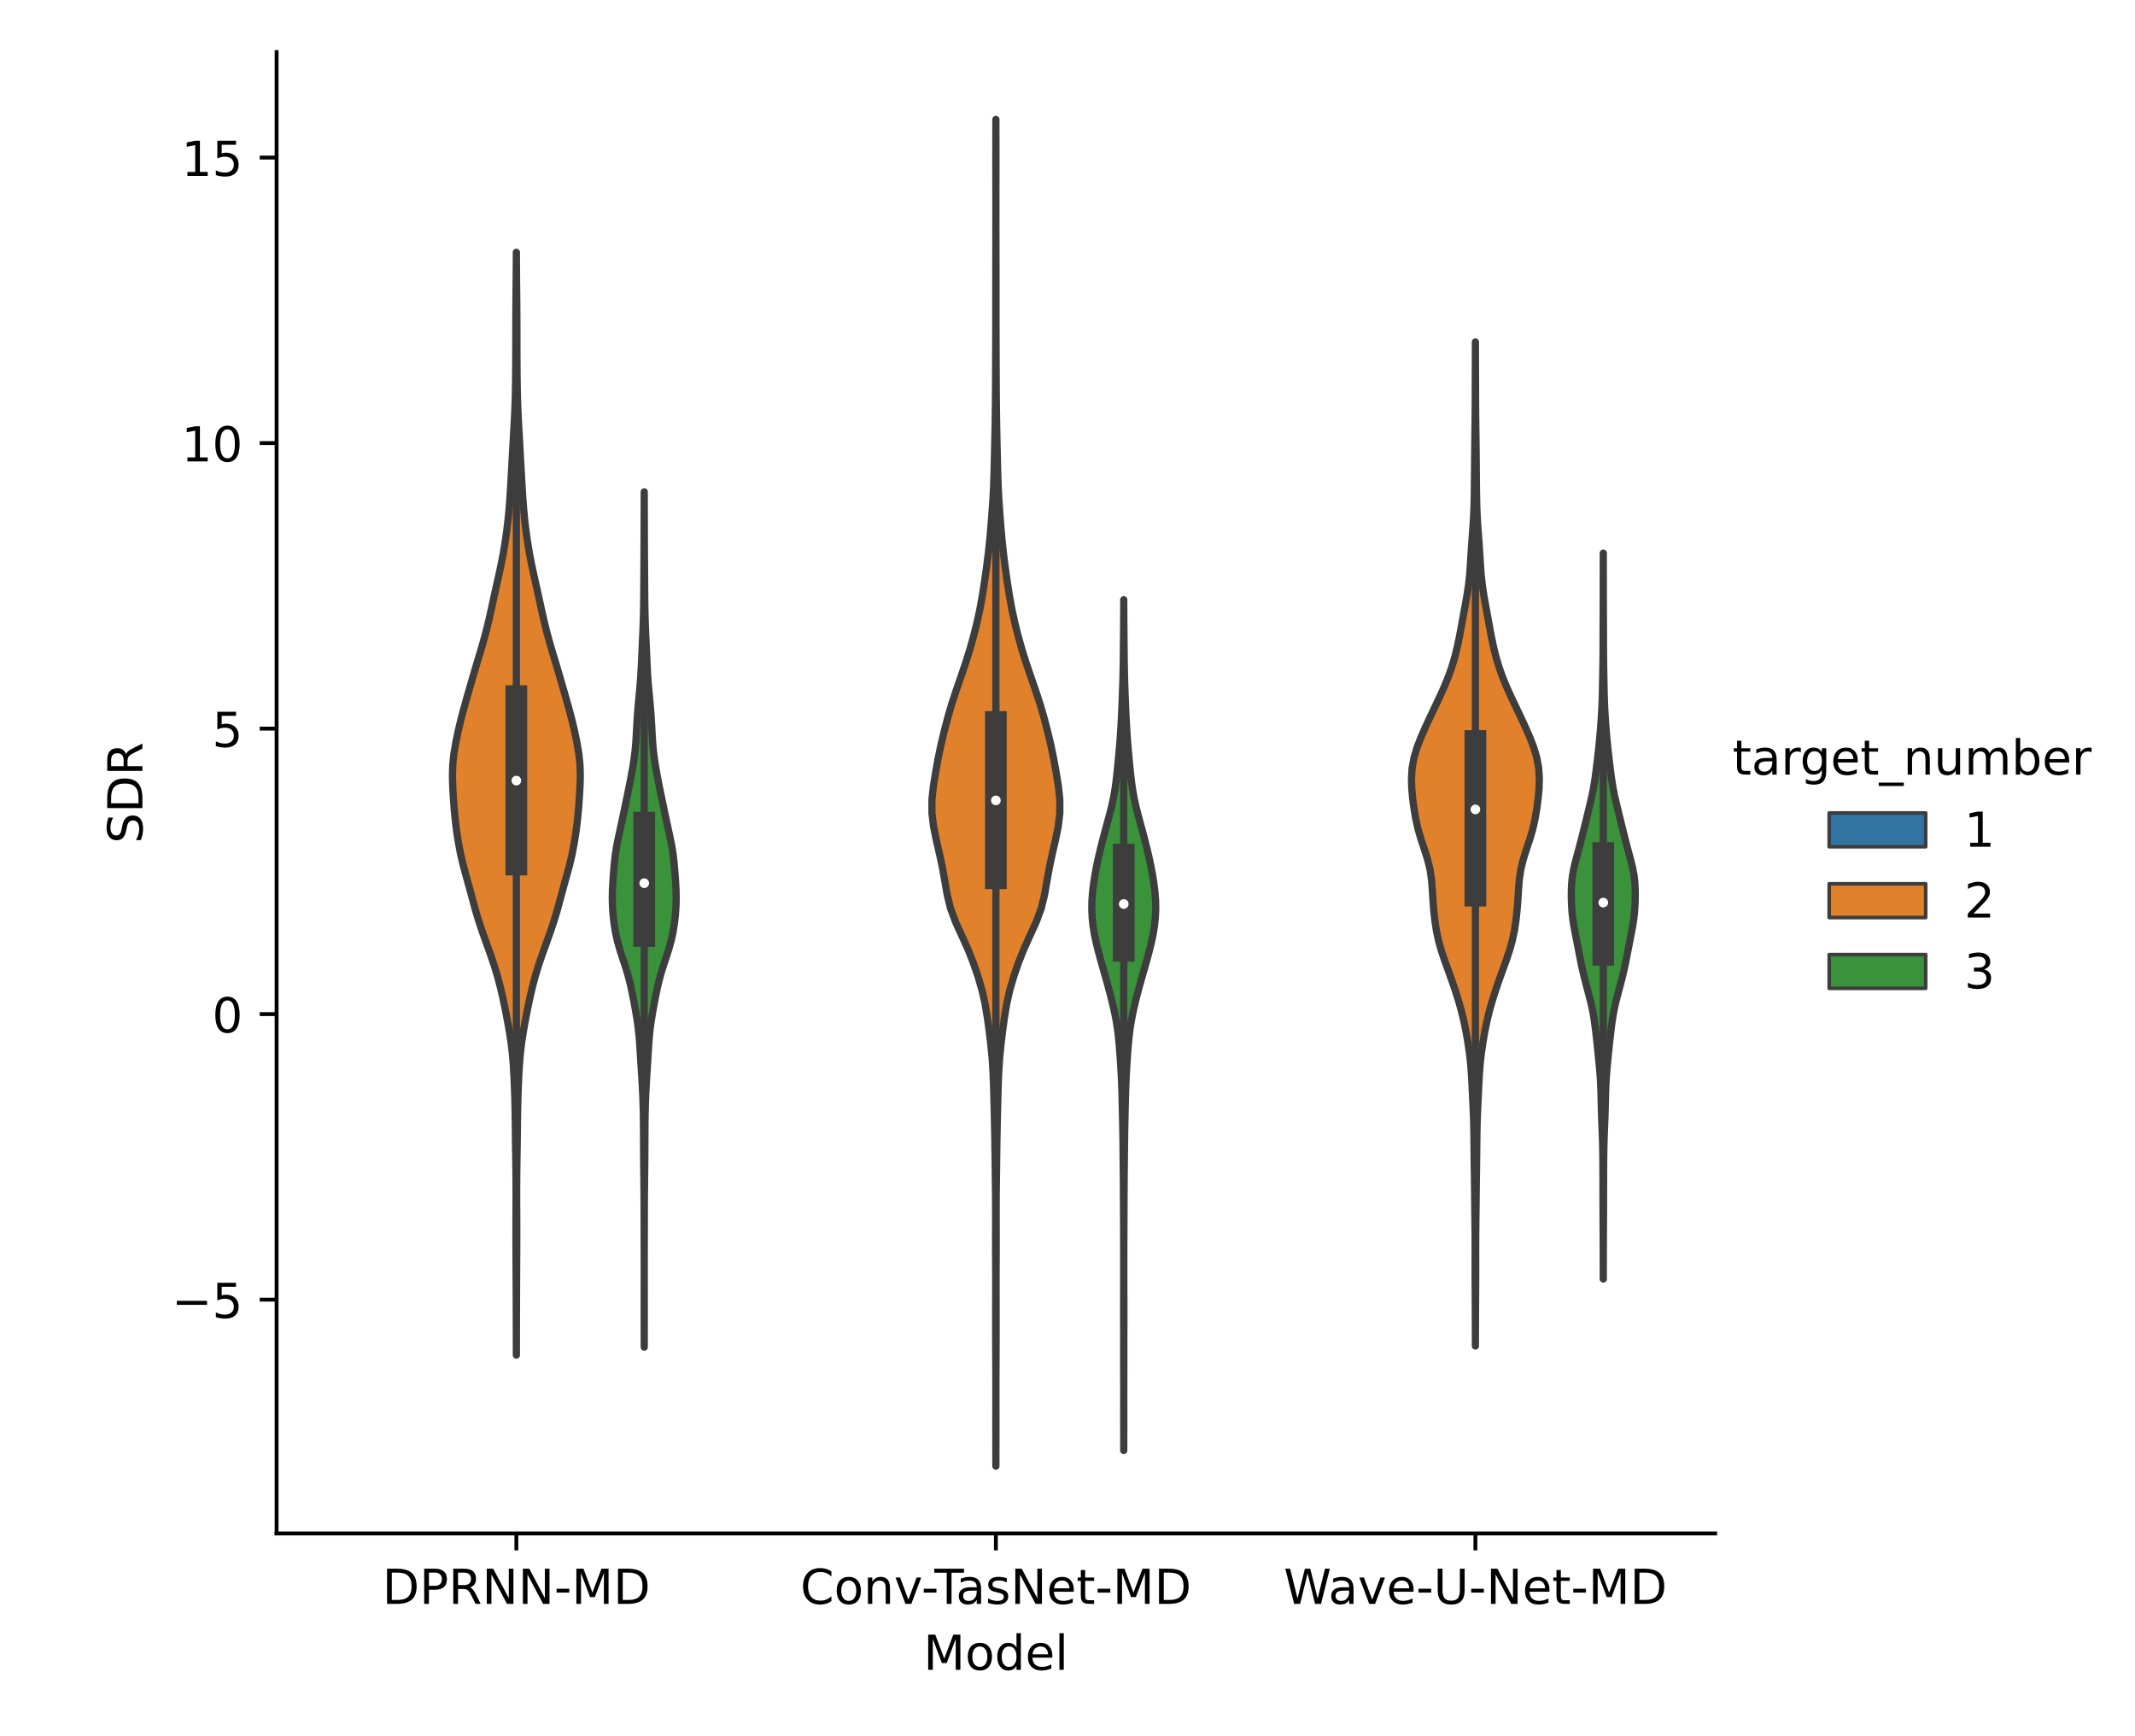 <?xml version="1.0" encoding="utf-8" standalone="no"?>
<!DOCTYPE svg PUBLIC "-//W3C//DTD SVG 1.1//EN"
  "http://www.w3.org/Graphics/SVG/1.1/DTD/svg11.dtd">
<!-- Created with matplotlib (https://matplotlib.org/) -->
<svg height="360pt" version="1.1" viewBox="0 0 442.61 360" width="442.61pt" xmlns="http://www.w3.org/2000/svg" xmlns:xlink="http://www.w3.org/1999/xlink">
 <defs>
  <style type="text/css">*{stroke-linecap:butt;stroke-linejoin:round;}</style>
 </defs>
 <g id="figure_1">
  <g id="patch_1">
   <path d="M 0 360 
L 442.61 360 
L 442.61 0 
L 0 0 
z
" style="fill:#ffffff;"/>
  </g>
  <g id="axes_1">
   <g id="patch_2">
    <path d="M 57.343 317.939 
L 355.574 317.939 
L 355.574 10.8 
L 57.343 10.8 
z
" style="fill:#ffffff;"/>
   </g>
   <g id="PolyCollection_1">
    <defs>
     <path d="M 107.05 -79.043 
L 107.046 -79.043 
L 107.044 -81.352 
L 107.039 -83.662 
L 107.034 -85.971 
L 107.027 -88.281 
L 107.019 -90.59 
L 107.01 -92.9 
L 106.999 -95.209 
L 106.987 -97.519 
L 106.975 -99.829 
L 106.966 -102.138 
L 106.962 -104.448 
L 106.965 -106.757 
L 106.974 -109.067 
L 106.982 -111.376 
L 106.982 -113.686 
L 106.968 -115.995 
L 106.943 -118.305 
L 106.909 -120.614 
L 106.874 -122.924 
L 106.845 -125.233 
L 106.819 -127.543 
L 106.787 -129.852 
L 106.734 -132.162 
L 106.656 -134.471 
L 106.555 -136.781 
L 106.422 -139.09 
L 106.234 -141.4 
L 105.968 -143.71 
L 105.621 -146.019 
L 105.21 -148.329 
L 104.76 -150.638 
L 104.279 -152.948 
L 103.75 -155.257 
L 103.143 -157.567 
L 102.439 -159.876 
L 101.652 -162.186 
L 100.822 -164.495 
L 99.998 -166.805 
L 99.226 -169.114 
L 98.536 -171.424 
L 97.909 -173.733 
L 97.288 -176.043 
L 96.643 -178.352 
L 96.017 -180.662 
L 95.475 -182.971 
L 95.037 -185.281 
L 94.679 -187.591 
L 94.389 -189.9 
L 94.167 -192.21 
L 93.995 -194.519 
L 93.86 -196.829 
L 93.793 -199.138 
L 93.862 -201.448 
L 94.106 -203.757 
L 94.495 -206.067 
L 94.975 -208.376 
L 95.52 -210.686 
L 96.127 -212.995 
L 96.779 -215.305 
L 97.442 -217.614 
L 98.11 -219.924 
L 98.795 -222.233 
L 99.492 -224.543 
L 100.168 -226.852 
L 100.794 -229.162 
L 101.359 -231.472 
L 101.878 -233.781 
L 102.378 -236.091 
L 102.888 -238.4 
L 103.407 -240.71 
L 103.904 -243.019 
L 104.348 -245.329 
L 104.728 -247.638 
L 105.053 -249.948 
L 105.328 -252.257 
L 105.549 -254.567 
L 105.721 -256.876 
L 105.863 -259.186 
L 105.995 -261.495 
L 106.125 -263.805 
L 106.253 -266.114 
L 106.382 -268.424 
L 106.513 -270.733 
L 106.639 -273.043 
L 106.747 -275.353 
L 106.825 -277.662 
L 106.873 -279.972 
L 106.901 -282.281 
L 106.917 -284.591 
L 106.925 -286.9 
L 106.929 -289.21 
L 106.932 -291.519 
L 106.939 -293.829 
L 106.952 -296.138 
L 106.972 -298.448 
L 106.996 -300.757 
L 107.018 -303.067 
L 107.034 -305.376 
L 107.043 -307.686 
L 107.053 -307.686 
L 107.053 -307.686 
L 107.062 -305.376 
L 107.077 -303.067 
L 107.099 -300.757 
L 107.123 -298.448 
L 107.144 -296.138 
L 107.157 -293.829 
L 107.163 -291.519 
L 107.166 -289.21 
L 107.17 -286.9 
L 107.178 -284.591 
L 107.194 -282.281 
L 107.222 -279.972 
L 107.271 -277.662 
L 107.349 -275.353 
L 107.456 -273.043 
L 107.583 -270.733 
L 107.714 -268.424 
L 107.842 -266.114 
L 107.97 -263.805 
L 108.101 -261.495 
L 108.233 -259.186 
L 108.375 -256.876 
L 108.547 -254.567 
L 108.768 -252.257 
L 109.042 -249.948 
L 109.367 -247.638 
L 109.748 -245.329 
L 110.191 -243.019 
L 110.689 -240.71 
L 111.207 -238.4 
L 111.718 -236.091 
L 112.218 -233.781 
L 112.736 -231.472 
L 113.302 -229.162 
L 113.928 -226.852 
L 114.604 -224.543 
L 115.3 -222.233 
L 115.986 -219.924 
L 116.653 -217.614 
L 117.317 -215.305 
L 117.968 -212.995 
L 118.576 -210.686 
L 119.121 -208.376 
L 119.6 -206.067 
L 119.99 -203.757 
L 120.234 -201.448 
L 120.303 -199.138 
L 120.235 -196.829 
L 120.1 -194.519 
L 119.929 -192.21 
L 119.706 -189.9 
L 119.416 -187.591 
L 119.059 -185.281 
L 118.62 -182.971 
L 118.079 -180.662 
L 117.452 -178.352 
L 116.808 -176.043 
L 116.186 -173.733 
L 115.56 -171.424 
L 114.87 -169.114 
L 114.098 -166.805 
L 113.273 -164.495 
L 112.444 -162.186 
L 111.657 -159.876 
L 110.953 -157.567 
L 110.345 -155.257 
L 109.817 -152.948 
L 109.336 -150.638 
L 108.886 -148.329 
L 108.475 -146.019 
L 108.127 -143.71 
L 107.861 -141.4 
L 107.673 -139.09 
L 107.54 -136.781 
L 107.439 -134.471 
L 107.362 -132.162 
L 107.309 -129.852 
L 107.276 -127.543 
L 107.251 -125.233 
L 107.221 -122.924 
L 107.186 -120.614 
L 107.153 -118.305 
L 107.128 -115.995 
L 107.114 -113.686 
L 107.113 -111.376 
L 107.121 -109.067 
L 107.13 -106.757 
L 107.134 -104.448 
L 107.13 -102.138 
L 107.12 -99.829 
L 107.109 -97.519 
L 107.097 -95.209 
L 107.086 -92.9 
L 107.076 -90.59 
L 107.069 -88.281 
L 107.062 -85.971 
L 107.056 -83.662 
L 107.052 -81.352 
L 107.05 -79.043 
z
" id="m8ef9824fe3" style="stroke:#3d3d3d;stroke-width:1.5;"/>
    </defs>
    <g clip-path="url(#p85b924d7a0)">
     <use style="fill:#e1812c;stroke:#3d3d3d;stroke-width:1.5;" x="0" xlink:href="#m8ef9824fe3" y="360"/>
    </g>
   </g>
   <g id="PolyCollection_2">
    <defs>
     <path d="M 133.559 -80.695 
L 133.556 -80.695 
L 133.554 -82.486 
L 133.552 -84.277 
L 133.549 -86.069 
L 133.547 -87.86 
L 133.548 -89.651 
L 133.55 -91.442 
L 133.553 -93.233 
L 133.555 -95.024 
L 133.555 -96.815 
L 133.553 -98.607 
L 133.55 -100.398 
L 133.545 -102.189 
L 133.54 -103.98 
L 133.537 -105.771 
L 133.534 -107.562 
L 133.531 -109.353 
L 133.524 -111.145 
L 133.511 -112.936 
L 133.493 -114.727 
L 133.472 -116.518 
L 133.452 -118.309 
L 133.436 -120.1 
L 133.425 -121.891 
L 133.418 -123.682 
L 133.41 -125.474 
L 133.396 -127.265 
L 133.37 -129.056 
L 133.327 -130.847 
L 133.263 -132.638 
L 133.178 -134.429 
L 133.075 -136.22 
L 132.963 -138.012 
L 132.852 -139.803 
L 132.744 -141.594 
L 132.631 -143.385 
L 132.49 -145.176 
L 132.298 -146.967 
L 132.045 -148.758 
L 131.743 -150.55 
L 131.413 -152.341 
L 131.064 -154.132 
L 130.675 -155.923 
L 130.217 -157.714 
L 129.678 -159.505 
L 129.087 -161.296 
L 128.505 -163.088 
L 127.997 -164.879 
L 127.598 -166.67 
L 127.308 -168.461 
L 127.104 -170.252 
L 126.976 -172.043 
L 126.93 -173.834 
L 126.969 -175.625 
L 127.072 -177.417 
L 127.204 -179.208 
L 127.358 -180.999 
L 127.562 -182.79 
L 127.846 -184.581 
L 128.203 -186.372 
L 128.593 -188.163 
L 128.982 -189.955 
L 129.361 -191.746 
L 129.735 -193.537 
L 130.107 -195.328 
L 130.471 -197.119 
L 130.821 -198.91 
L 131.145 -200.701 
L 131.429 -202.493 
L 131.654 -204.284 
L 131.813 -206.075 
L 131.923 -207.866 
L 132.017 -209.657 
L 132.125 -211.448 
L 132.263 -213.239 
L 132.427 -215.031 
L 132.597 -216.822 
L 132.751 -218.613 
L 132.874 -220.404 
L 132.969 -222.195 
L 133.048 -223.986 
L 133.127 -225.777 
L 133.21 -227.569 
L 133.29 -229.36 
L 133.358 -231.151 
L 133.407 -232.942 
L 133.438 -234.733 
L 133.457 -236.524 
L 133.47 -238.315 
L 133.48 -240.106 
L 133.491 -241.898 
L 133.503 -243.689 
L 133.514 -245.48 
L 133.523 -247.271 
L 133.528 -249.062 
L 133.533 -250.853 
L 133.54 -252.644 
L 133.546 -254.436 
L 133.551 -256.227 
L 133.555 -258.018 
L 133.56 -258.018 
L 133.56 -258.018 
L 133.563 -256.227 
L 133.568 -254.436 
L 133.575 -252.644 
L 133.581 -250.853 
L 133.586 -249.062 
L 133.592 -247.271 
L 133.6 -245.48 
L 133.611 -243.689 
L 133.623 -241.898 
L 133.634 -240.106 
L 133.645 -238.315 
L 133.657 -236.524 
L 133.677 -234.733 
L 133.708 -232.942 
L 133.757 -231.151 
L 133.824 -229.36 
L 133.905 -227.569 
L 133.988 -225.777 
L 134.067 -223.986 
L 134.146 -222.195 
L 134.24 -220.404 
L 134.363 -218.613 
L 134.517 -216.822 
L 134.688 -215.031 
L 134.851 -213.239 
L 134.989 -211.448 
L 135.098 -209.657 
L 135.191 -207.866 
L 135.302 -206.075 
L 135.461 -204.284 
L 135.685 -202.493 
L 135.969 -200.701 
L 136.294 -198.91 
L 136.643 -197.119 
L 137.008 -195.328 
L 137.379 -193.537 
L 137.754 -191.746 
L 138.132 -189.955 
L 138.521 -188.163 
L 138.912 -186.372 
L 139.269 -184.581 
L 139.553 -182.79 
L 139.757 -180.999 
L 139.911 -179.208 
L 140.043 -177.417 
L 140.145 -175.625 
L 140.185 -173.834 
L 140.139 -172.043 
L 140.011 -170.252 
L 139.807 -168.461 
L 139.516 -166.67 
L 139.118 -164.879 
L 138.61 -163.088 
L 138.028 -161.296 
L 137.436 -159.505 
L 136.897 -157.714 
L 136.439 -155.923 
L 136.051 -154.132 
L 135.701 -152.341 
L 135.372 -150.55 
L 135.069 -148.758 
L 134.816 -146.967 
L 134.624 -145.176 
L 134.484 -143.385 
L 134.37 -141.594 
L 134.263 -139.803 
L 134.151 -138.012 
L 134.039 -136.22 
L 133.937 -134.429 
L 133.851 -132.638 
L 133.787 -130.847 
L 133.744 -129.056 
L 133.719 -127.265 
L 133.705 -125.474 
L 133.697 -123.682 
L 133.689 -121.891 
L 133.678 -120.1 
L 133.662 -118.309 
L 133.642 -116.518 
L 133.622 -114.727 
L 133.604 -112.936 
L 133.591 -111.145 
L 133.583 -109.353 
L 133.58 -107.562 
L 133.578 -105.771 
L 133.574 -103.98 
L 133.57 -102.189 
L 133.565 -100.398 
L 133.561 -98.607 
L 133.56 -96.815 
L 133.56 -95.024 
L 133.562 -93.233 
L 133.564 -91.442 
L 133.567 -89.651 
L 133.567 -87.86 
L 133.566 -86.069 
L 133.563 -84.277 
L 133.56 -82.486 
L 133.559 -80.695 
z
" id="mdda598dee2" style="stroke:#3d3d3d;stroke-width:1.5;"/>
    </defs>
    <g clip-path="url(#p85b924d7a0)">
     <use style="fill:#3a923a;stroke:#3d3d3d;stroke-width:1.5;" x="0" xlink:href="#mdda598dee2" y="360"/>
    </g>
   </g>
   <g id="PolyCollection_3">
    <defs>
     <path d="M 206.46 -56.022 
L 206.457 -56.022 
L 206.453 -58.842 
L 206.449 -61.663 
L 206.446 -64.483 
L 206.448 -67.304 
L 206.451 -70.124 
L 206.45 -72.944 
L 206.442 -75.765 
L 206.429 -78.585 
L 206.418 -81.405 
L 206.413 -84.226 
L 206.412 -87.046 
L 206.415 -89.867 
L 206.42 -92.687 
L 206.418 -95.507 
L 206.407 -98.328 
L 206.396 -101.148 
L 206.394 -103.968 
L 206.4 -106.789 
L 206.402 -109.609 
L 206.388 -112.43 
L 206.354 -115.25 
L 206.314 -118.07 
L 206.279 -120.891 
L 206.24 -123.711 
L 206.187 -126.531 
L 206.123 -129.352 
L 206.053 -132.172 
L 205.976 -134.993 
L 205.863 -137.813 
L 205.678 -140.633 
L 205.404 -143.454 
L 205.064 -146.274 
L 204.678 -149.094 
L 204.207 -151.915 
L 203.571 -154.735 
L 202.749 -157.556 
L 201.781 -160.376 
L 200.665 -163.196 
L 199.39 -166.017 
L 198.103 -168.837 
L 197.059 -171.657 
L 196.366 -174.478 
L 195.876 -177.298 
L 195.375 -180.119 
L 194.775 -182.939 
L 194.122 -185.759 
L 193.543 -188.58 
L 193.204 -191.4 
L 193.204 -194.22 
L 193.507 -197.041 
L 193.966 -199.861 
L 194.476 -202.682 
L 195.058 -205.502 
L 195.729 -208.322 
L 196.465 -211.143 
L 197.284 -213.963 
L 198.206 -216.783 
L 199.183 -219.604 
L 200.144 -222.424 
L 201.032 -225.245 
L 201.826 -228.065 
L 202.533 -230.885 
L 203.147 -233.706 
L 203.659 -236.526 
L 204.096 -239.346 
L 204.496 -242.167 
L 204.859 -244.987 
L 205.164 -247.808 
L 205.413 -250.628 
L 205.634 -253.448 
L 205.834 -256.269 
L 205.985 -259.089 
L 206.078 -261.909 
L 206.144 -264.73 
L 206.21 -267.55 
L 206.272 -270.371 
L 206.321 -273.191 
L 206.357 -276.011 
L 206.383 -278.832 
L 206.398 -281.652 
L 206.408 -284.472 
L 206.418 -287.293 
L 206.428 -290.113 
L 206.434 -292.934 
L 206.434 -295.754 
L 206.435 -298.574 
L 206.437 -301.395 
L 206.44 -304.215 
L 206.444 -307.035 
L 206.449 -309.856 
L 206.454 -312.676 
L 206.457 -315.497 
L 206.456 -318.317 
L 206.453 -321.137 
L 206.448 -323.958 
L 206.446 -326.778 
L 206.449 -329.598 
L 206.453 -332.419 
L 206.457 -335.239 
L 206.46 -335.239 
L 206.46 -335.239 
L 206.463 -332.419 
L 206.468 -329.598 
L 206.47 -326.778 
L 206.468 -323.958 
L 206.463 -321.137 
L 206.46 -318.317 
L 206.46 -315.497 
L 206.462 -312.676 
L 206.467 -309.856 
L 206.473 -307.035 
L 206.477 -304.215 
L 206.48 -301.395 
L 206.482 -298.574 
L 206.482 -295.754 
L 206.483 -292.934 
L 206.488 -290.113 
L 206.498 -287.293 
L 206.509 -284.472 
L 206.519 -281.652 
L 206.534 -278.832 
L 206.559 -276.011 
L 206.596 -273.191 
L 206.645 -270.371 
L 206.706 -267.55 
L 206.772 -264.73 
L 206.839 -261.909 
L 206.932 -259.089 
L 207.082 -256.269 
L 207.282 -253.448 
L 207.503 -250.628 
L 207.752 -247.808 
L 208.057 -244.987 
L 208.42 -242.167 
L 208.82 -239.346 
L 209.258 -236.526 
L 209.769 -233.706 
L 210.383 -230.885 
L 211.09 -228.065 
L 211.884 -225.245 
L 212.773 -222.424 
L 213.734 -219.604 
L 214.711 -216.783 
L 215.633 -213.963 
L 216.452 -211.143 
L 217.188 -208.322 
L 217.858 -205.502 
L 218.44 -202.682 
L 218.951 -199.861 
L 219.41 -197.041 
L 219.713 -194.22 
L 219.713 -191.4 
L 219.373 -188.58 
L 218.795 -185.759 
L 218.141 -182.939 
L 217.542 -180.119 
L 217.04 -177.298 
L 216.55 -174.478 
L 215.858 -171.657 
L 214.814 -168.837 
L 213.526 -166.017 
L 212.252 -163.196 
L 211.136 -160.376 
L 210.168 -157.556 
L 209.345 -154.735 
L 208.709 -151.915 
L 208.238 -149.094 
L 207.852 -146.274 
L 207.513 -143.454 
L 207.239 -140.633 
L 207.053 -137.813 
L 206.941 -134.993 
L 206.863 -132.172 
L 206.794 -129.352 
L 206.729 -126.531 
L 206.677 -123.711 
L 206.638 -120.891 
L 206.602 -118.07 
L 206.563 -115.25 
L 206.529 -112.43 
L 206.514 -109.609 
L 206.517 -106.789 
L 206.522 -103.968 
L 206.52 -101.148 
L 206.509 -98.328 
L 206.498 -95.507 
L 206.496 -92.687 
L 206.501 -89.867 
L 206.504 -87.046 
L 206.504 -84.226 
L 206.498 -81.405 
L 206.488 -78.585 
L 206.475 -75.765 
L 206.466 -72.944 
L 206.465 -70.124 
L 206.468 -67.304 
L 206.47 -64.483 
L 206.468 -61.663 
L 206.463 -58.842 
L 206.46 -56.022 
z
" id="m253ea21cbb" style="stroke:#3d3d3d;stroke-width:1.5;"/>
    </defs>
    <g clip-path="url(#p85b924d7a0)">
     <use style="fill:#e1812c;stroke:#3d3d3d;stroke-width:1.5;" x="0" xlink:href="#m253ea21cbb" y="360"/>
    </g>
   </g>
   <g id="PolyCollection_4">
    <defs>
     <path d="M 232.969 -59.261 
L 232.966 -59.261 
L 232.964 -61.043 
L 232.962 -62.825 
L 232.959 -64.607 
L 232.958 -66.389 
L 232.959 -68.17 
L 232.961 -69.952 
L 232.961 -71.734 
L 232.957 -73.516 
L 232.952 -75.298 
L 232.948 -77.079 
L 232.948 -78.861 
L 232.95 -80.643 
L 232.95 -82.425 
L 232.946 -84.207 
L 232.942 -85.988 
L 232.939 -87.77 
L 232.941 -89.552 
L 232.945 -91.334 
L 232.949 -93.116 
L 232.952 -94.897 
L 232.954 -96.679 
L 232.953 -98.461 
L 232.951 -100.243 
L 232.947 -102.025 
L 232.942 -103.806 
L 232.934 -105.588 
L 232.926 -107.37 
L 232.919 -109.152 
L 232.911 -110.934 
L 232.903 -112.715 
L 232.892 -114.497 
L 232.876 -116.279 
L 232.857 -118.061 
L 232.838 -119.843 
L 232.82 -121.624 
L 232.801 -123.406 
L 232.776 -125.188 
L 232.744 -126.97 
L 232.705 -128.752 
L 232.665 -130.533 
L 232.621 -132.315 
L 232.57 -134.097 
L 232.505 -135.879 
L 232.418 -137.661 
L 232.311 -139.442 
L 232.189 -141.224 
L 232.054 -143.006 
L 231.893 -144.788 
L 231.681 -146.57 
L 231.401 -148.352 
L 231.052 -150.133 
L 230.649 -151.915 
L 230.205 -153.697 
L 229.731 -155.479 
L 229.234 -157.261 
L 228.725 -159.042 
L 228.22 -160.824 
L 227.735 -162.606 
L 227.287 -164.388 
L 226.902 -166.17 
L 226.608 -167.951 
L 226.419 -169.733 
L 226.34 -171.515 
L 226.371 -173.297 
L 226.506 -175.079 
L 226.726 -176.86 
L 227.007 -178.642 
L 227.337 -180.424 
L 227.718 -182.206 
L 228.14 -183.988 
L 228.588 -185.769 
L 229.055 -187.551 
L 229.539 -189.333 
L 230.022 -191.115 
L 230.468 -192.897 
L 230.851 -194.678 
L 231.161 -196.46 
L 231.405 -198.242 
L 231.604 -200.024 
L 231.78 -201.806 
L 231.947 -203.587 
L 232.106 -205.369 
L 232.246 -207.151 
L 232.362 -208.933 
L 232.46 -210.715 
L 232.544 -212.496 
L 232.62 -214.278 
L 232.69 -216.06 
L 232.754 -217.842 
L 232.807 -219.624 
L 232.845 -221.405 
L 232.872 -223.187 
L 232.892 -224.969 
L 232.91 -226.751 
L 232.926 -228.533 
L 232.941 -230.314 
L 232.953 -232.096 
L 232.961 -233.878 
L 232.965 -235.66 
L 232.97 -235.66 
L 232.97 -235.66 
L 232.974 -233.878 
L 232.982 -232.096 
L 232.995 -230.314 
L 233.01 -228.533 
L 233.026 -226.751 
L 233.043 -224.969 
L 233.063 -223.187 
L 233.09 -221.405 
L 233.129 -219.624 
L 233.181 -217.842 
L 233.245 -216.06 
L 233.315 -214.278 
L 233.391 -212.496 
L 233.475 -210.715 
L 233.573 -208.933 
L 233.69 -207.151 
L 233.829 -205.369 
L 233.988 -203.587 
L 234.156 -201.806 
L 234.332 -200.024 
L 234.53 -198.242 
L 234.775 -196.46 
L 235.084 -194.678 
L 235.467 -192.897 
L 235.914 -191.115 
L 236.396 -189.333 
L 236.88 -187.551 
L 237.348 -185.769 
L 237.796 -183.988 
L 238.218 -182.206 
L 238.598 -180.424 
L 238.929 -178.642 
L 239.209 -176.86 
L 239.43 -175.079 
L 239.565 -173.297 
L 239.595 -171.515 
L 239.516 -169.733 
L 239.327 -167.951 
L 239.033 -166.17 
L 238.648 -164.388 
L 238.201 -162.606 
L 237.716 -160.824 
L 237.211 -159.042 
L 236.702 -157.261 
L 236.204 -155.479 
L 235.73 -153.697 
L 235.287 -151.915 
L 234.883 -150.133 
L 234.535 -148.352 
L 234.254 -146.57 
L 234.042 -144.788 
L 233.881 -143.006 
L 233.746 -141.224 
L 233.625 -139.442 
L 233.517 -137.661 
L 233.431 -135.879 
L 233.365 -134.097 
L 233.314 -132.315 
L 233.271 -130.533 
L 233.23 -128.752 
L 233.192 -126.97 
L 233.159 -125.188 
L 233.135 -123.406 
L 233.116 -121.624 
L 233.097 -119.843 
L 233.078 -118.061 
L 233.059 -116.279 
L 233.043 -114.497 
L 233.032 -112.715 
L 233.024 -110.934 
L 233.017 -109.152 
L 233.009 -107.37 
L 233.001 -105.588 
L 232.994 -103.806 
L 232.988 -102.025 
L 232.984 -100.243 
L 232.982 -98.461 
L 232.982 -96.679 
L 232.983 -94.897 
L 232.986 -93.116 
L 232.991 -91.334 
L 232.995 -89.552 
L 232.996 -87.77 
L 232.994 -85.988 
L 232.989 -84.207 
L 232.985 -82.425 
L 232.986 -80.643 
L 232.987 -78.861 
L 232.987 -77.079 
L 232.983 -75.298 
L 232.978 -73.516 
L 232.975 -71.734 
L 232.974 -69.952 
L 232.976 -68.17 
L 232.977 -66.389 
L 232.976 -64.607 
L 232.974 -62.825 
L 232.971 -61.043 
L 232.969 -59.261 
z
" id="m30454728ce" style="stroke:#3d3d3d;stroke-width:1.5;"/>
    </defs>
    <g clip-path="url(#p85b924d7a0)">
     <use style="fill:#3a923a;stroke:#3d3d3d;stroke-width:1.5;" x="0" xlink:href="#m30454728ce" y="360"/>
    </g>
   </g>
   <g id="PolyCollection_5">
    <defs>
     <path d="M 305.87 -80.922 
L 305.867 -80.922 
L 305.864 -83.025 
L 305.859 -85.128 
L 305.85 -87.23 
L 305.839 -89.333 
L 305.826 -91.436 
L 305.815 -93.539 
L 305.809 -95.642 
L 305.809 -97.744 
L 305.812 -99.847 
L 305.81 -101.95 
L 305.8 -104.053 
L 305.779 -106.156 
L 305.754 -108.258 
L 305.729 -110.361 
L 305.707 -112.464 
L 305.683 -114.567 
L 305.654 -116.67 
L 305.623 -118.772 
L 305.598 -120.875 
L 305.579 -122.978 
L 305.554 -125.081 
L 305.509 -127.184 
L 305.436 -129.286 
L 305.342 -131.389 
L 305.241 -133.492 
L 305.138 -135.595 
L 305.016 -137.698 
L 304.843 -139.8 
L 304.6 -141.903 
L 304.289 -144.006 
L 303.921 -146.109 
L 303.493 -148.212 
L 302.988 -150.315 
L 302.397 -152.417 
L 301.734 -154.52 
L 301.018 -156.623 
L 300.264 -158.726 
L 299.502 -160.829 
L 298.795 -162.931 
L 298.208 -165.034 
L 297.769 -167.137 
L 297.452 -169.24 
L 297.224 -171.343 
L 297.061 -173.445 
L 296.935 -175.548 
L 296.768 -177.651 
L 296.456 -179.754 
L 295.94 -181.857 
L 295.27 -183.959 
L 294.57 -186.062 
L 293.962 -188.165 
L 293.493 -190.268 
L 293.137 -192.371 
L 292.86 -194.473 
L 292.67 -196.576 
L 292.614 -198.679 
L 292.754 -200.782 
L 293.136 -202.885 
L 293.76 -204.988 
L 294.569 -207.09 
L 295.487 -209.193 
L 296.461 -211.296 
L 297.463 -213.399 
L 298.461 -215.502 
L 299.412 -217.604 
L 300.271 -219.707 
L 301.012 -221.81 
L 301.631 -223.913 
L 302.146 -226.016 
L 302.583 -228.118 
L 302.976 -230.221 
L 303.357 -232.324 
L 303.741 -234.427 
L 304.115 -236.53 
L 304.435 -238.632 
L 304.667 -240.735 
L 304.821 -242.838 
L 304.946 -244.941 
L 305.086 -247.044 
L 305.245 -249.146 
L 305.399 -251.249 
L 305.519 -253.352 
L 305.596 -255.455 
L 305.638 -257.558 
L 305.662 -259.66 
L 305.68 -261.763 
L 305.698 -263.866 
L 305.718 -265.969 
L 305.741 -268.072 
L 305.767 -270.175 
L 305.793 -272.277 
L 305.815 -274.38 
L 305.829 -276.483 
L 305.836 -278.586 
L 305.842 -280.689 
L 305.849 -282.791 
L 305.857 -284.894 
L 305.863 -286.997 
L 305.866 -289.1 
L 305.871 -289.1 
L 305.871 -289.1 
L 305.874 -286.997 
L 305.88 -284.894 
L 305.888 -282.791 
L 305.895 -280.689 
L 305.901 -278.586 
L 305.909 -276.483 
L 305.922 -274.38 
L 305.944 -272.277 
L 305.97 -270.175 
L 305.997 -268.072 
L 306.02 -265.969 
L 306.04 -263.866 
L 306.057 -261.763 
L 306.075 -259.66 
L 306.099 -257.558 
L 306.142 -255.455 
L 306.218 -253.352 
L 306.338 -251.249 
L 306.492 -249.146 
L 306.651 -247.044 
L 306.791 -244.941 
L 306.916 -242.838 
L 307.071 -240.735 
L 307.303 -238.632 
L 307.622 -236.53 
L 307.996 -234.427 
L 308.38 -232.324 
L 308.761 -230.221 
L 309.154 -228.118 
L 309.591 -226.016 
L 310.106 -223.913 
L 310.726 -221.81 
L 311.466 -219.707 
L 312.325 -217.604 
L 313.276 -215.502 
L 314.275 -213.399 
L 315.276 -211.296 
L 316.25 -209.193 
L 317.168 -207.09 
L 317.978 -204.988 
L 318.602 -202.885 
L 318.984 -200.782 
L 319.123 -198.679 
L 319.067 -196.576 
L 318.877 -194.473 
L 318.601 -192.371 
L 318.245 -190.268 
L 317.775 -188.165 
L 317.167 -186.062 
L 316.467 -183.959 
L 315.797 -181.857 
L 315.282 -179.754 
L 314.969 -177.651 
L 314.802 -175.548 
L 314.676 -173.445 
L 314.514 -171.343 
L 314.285 -169.24 
L 313.969 -167.137 
L 313.529 -165.034 
L 312.943 -162.931 
L 312.235 -160.829 
L 311.473 -158.726 
L 310.719 -156.623 
L 310.003 -154.52 
L 309.34 -152.417 
L 308.75 -150.315 
L 308.244 -148.212 
L 307.816 -146.109 
L 307.448 -144.006 
L 307.137 -141.903 
L 306.894 -139.8 
L 306.721 -137.698 
L 306.599 -135.595 
L 306.496 -133.492 
L 306.395 -131.389 
L 306.301 -129.286 
L 306.229 -127.184 
L 306.184 -125.081 
L 306.159 -122.978 
L 306.139 -120.875 
L 306.114 -118.772 
L 306.084 -116.67 
L 306.054 -114.567 
L 306.03 -112.464 
L 306.008 -110.361 
L 305.984 -108.258 
L 305.958 -106.156 
L 305.938 -104.053 
L 305.927 -101.95 
L 305.926 -99.847 
L 305.929 -97.744 
L 305.929 -95.642 
L 305.922 -93.539 
L 305.911 -91.436 
L 305.898 -89.333 
L 305.887 -87.23 
L 305.879 -85.128 
L 305.873 -83.025 
L 305.87 -80.922 
z
" id="mf26dd01c25" style="stroke:#3d3d3d;stroke-width:1.5;"/>
    </defs>
    <g clip-path="url(#p85b924d7a0)">
     <use style="fill:#e1812c;stroke:#3d3d3d;stroke-width:1.5;" x="0" xlink:href="#mf26dd01c25" y="360"/>
    </g>
   </g>
   <g id="PolyCollection_6">
    <defs>
     <path d="M 332.38 -94.815 
L 332.377 -94.815 
L 332.375 -96.335 
L 332.372 -97.855 
L 332.369 -99.376 
L 332.364 -100.896 
L 332.36 -102.416 
L 332.353 -103.936 
L 332.345 -105.457 
L 332.335 -106.977 
L 332.327 -108.497 
L 332.321 -110.018 
L 332.318 -111.538 
L 332.315 -113.058 
L 332.312 -114.579 
L 332.308 -116.099 
L 332.302 -117.619 
L 332.294 -119.139 
L 332.279 -120.66 
L 332.253 -122.18 
L 332.211 -123.7 
L 332.157 -125.221 
L 332.095 -126.741 
L 332.037 -128.261 
L 331.99 -129.781 
L 331.952 -131.302 
L 331.918 -132.822 
L 331.872 -134.342 
L 331.801 -135.863 
L 331.698 -137.383 
L 331.567 -138.903 
L 331.421 -140.424 
L 331.268 -141.944 
L 331.111 -143.464 
L 330.945 -144.984 
L 330.769 -146.505 
L 330.572 -148.025 
L 330.337 -149.545 
L 330.045 -151.066 
L 329.692 -152.586 
L 329.298 -154.106 
L 328.891 -155.627 
L 328.497 -157.147 
L 328.132 -158.667 
L 327.799 -160.187 
L 327.495 -161.708 
L 327.204 -163.228 
L 326.91 -164.748 
L 326.61 -166.269 
L 326.322 -167.789 
L 326.078 -169.309 
L 325.902 -170.83 
L 325.797 -172.35 
L 325.751 -173.87 
L 325.755 -175.39 
L 325.826 -176.911 
L 325.994 -178.431 
L 326.272 -179.951 
L 326.637 -181.472 
L 327.043 -182.992 
L 327.452 -184.512 
L 327.847 -186.032 
L 328.23 -187.553 
L 328.607 -189.073 
L 328.98 -190.593 
L 329.353 -192.114 
L 329.719 -193.634 
L 330.063 -195.154 
L 330.362 -196.675 
L 330.611 -198.195 
L 330.82 -199.715 
L 331.009 -201.235 
L 331.19 -202.756 
L 331.364 -204.276 
L 331.525 -205.796 
L 331.67 -207.317 
L 331.799 -208.837 
L 331.913 -210.357 
L 332.011 -211.878 
L 332.091 -213.398 
L 332.152 -214.918 
L 332.195 -216.438 
L 332.226 -217.959 
L 332.253 -219.479 
L 332.279 -220.999 
L 332.303 -222.52 
L 332.321 -224.04 
L 332.332 -225.56 
L 332.337 -227.08 
L 332.339 -228.601 
L 332.343 -230.121 
L 332.349 -231.641 
L 332.356 -233.162 
L 332.361 -234.682 
L 332.364 -236.202 
L 332.366 -237.723 
L 332.367 -239.243 
L 332.37 -240.763 
L 332.373 -242.283 
L 332.375 -243.804 
L 332.377 -245.324 
L 332.38 -245.324 
L 332.38 -245.324 
L 332.381 -243.804 
L 332.384 -242.283 
L 332.387 -240.763 
L 332.389 -239.243 
L 332.39 -237.723 
L 332.392 -236.202 
L 332.395 -234.682 
L 332.4 -233.162 
L 332.407 -231.641 
L 332.413 -230.121 
L 332.417 -228.601 
L 332.42 -227.08 
L 332.425 -225.56 
L 332.435 -224.04 
L 332.453 -222.52 
L 332.477 -220.999 
L 332.504 -219.479 
L 332.53 -217.959 
L 332.561 -216.438 
L 332.604 -214.918 
L 332.665 -213.398 
L 332.745 -211.878 
L 332.843 -210.357 
L 332.957 -208.837 
L 333.086 -207.317 
L 333.231 -205.796 
L 333.393 -204.276 
L 333.566 -202.756 
L 333.747 -201.235 
L 333.937 -199.715 
L 334.146 -198.195 
L 334.394 -196.675 
L 334.694 -195.154 
L 335.037 -193.634 
L 335.404 -192.114 
L 335.776 -190.593 
L 336.149 -189.073 
L 336.526 -187.553 
L 336.909 -186.032 
L 337.304 -184.512 
L 337.713 -182.992 
L 338.12 -181.472 
L 338.485 -179.951 
L 338.762 -178.431 
L 338.93 -176.911 
L 339.001 -175.39 
L 339.005 -173.87 
L 338.959 -172.35 
L 338.854 -170.83 
L 338.678 -169.309 
L 338.434 -167.789 
L 338.146 -166.269 
L 337.846 -164.748 
L 337.552 -163.228 
L 337.261 -161.708 
L 336.957 -160.187 
L 336.625 -158.667 
L 336.259 -157.147 
L 335.865 -155.627 
L 335.458 -154.106 
L 335.064 -152.586 
L 334.711 -151.066 
L 334.42 -149.545 
L 334.185 -148.025 
L 333.988 -146.505 
L 333.811 -144.984 
L 333.646 -143.464 
L 333.488 -141.944 
L 333.335 -140.424 
L 333.189 -138.903 
L 333.058 -137.383 
L 332.955 -135.863 
L 332.884 -134.342 
L 332.839 -132.822 
L 332.804 -131.302 
L 332.767 -129.781 
L 332.719 -128.261 
L 332.661 -126.741 
L 332.6 -125.221 
L 332.545 -123.7 
L 332.504 -122.18 
L 332.477 -120.66 
L 332.462 -119.139 
L 332.454 -117.619 
L 332.448 -116.099 
L 332.444 -114.579 
L 332.441 -113.058 
L 332.438 -111.538 
L 332.435 -110.018 
L 332.429 -108.497 
L 332.421 -106.977 
L 332.412 -105.457 
L 332.403 -103.936 
L 332.397 -102.416 
L 332.392 -100.896 
L 332.388 -99.376 
L 332.384 -97.855 
L 332.381 -96.335 
L 332.38 -94.815 
z
" id="m3fd92fe477" style="stroke:#3d3d3d;stroke-width:1.5;"/>
    </defs>
    <g clip-path="url(#p85b924d7a0)">
     <use style="fill:#3a923a;stroke:#3d3d3d;stroke-width:1.5;" x="0" xlink:href="#m3fd92fe477" y="360"/>
    </g>
   </g>
   <g id="patch_3">
    <path clip-path="url(#p85b924d7a0)" d="M 107.048 210.261 
L 107.048 210.261 
L 107.048 210.261 
L 107.048 210.261 
z
" style="fill:#3274a1;stroke:#3d3d3d;stroke-linejoin:miter;stroke-width:0.75;"/>
   </g>
   <g id="patch_4">
    <path clip-path="url(#p85b924d7a0)" d="M 107.048 210.261 
L 107.048 210.261 
L 107.048 210.261 
L 107.048 210.261 
z
" style="fill:#e1812c;stroke:#3d3d3d;stroke-linejoin:miter;stroke-width:0.75;"/>
   </g>
   <g id="patch_5">
    <path clip-path="url(#p85b924d7a0)" d="M 107.048 210.261 
L 107.048 210.261 
L 107.048 210.261 
L 107.048 210.261 
z
" style="fill:#3a923a;stroke:#3d3d3d;stroke-linejoin:miter;stroke-width:0.75;"/>
   </g>
   <g id="matplotlib.axis_1">
    <g id="xtick_1">
     <g id="line2d_1">
      <defs>
       <path d="M 0 0 
L 0 3.5 
" id="m2b42de6894" style="stroke:#000000;stroke-width:0.8;"/>
      </defs>
      <g>
       <use style="stroke:#000000;stroke-width:0.8;" x="107.048" xlink:href="#m2b42de6894" y="317.939"/>
      </g>
     </g>
     <g id="text_1">
      <!-- DPRNN-MD -->
      <g transform="translate(79.26 332.537)scale(0.1 -0.1)">
       <defs>
        <path d="M 19.672 64.797 
L 19.672 8.109 
L 31.594 8.109 
Q 46.688 8.109 53.688 14.938 
Q 60.688 21.781 60.688 36.531 
Q 60.688 51.172 53.688 57.984 
Q 46.688 64.797 31.594 64.797 
z
M 9.812 72.906 
L 30.078 72.906 
Q 51.266 72.906 61.172 64.094 
Q 71.094 55.281 71.094 36.531 
Q 71.094 17.672 61.125 8.828 
Q 51.172 0 30.078 0 
L 9.812 0 
z
" id="DejaVuSans-68"/>
        <path d="M 19.672 64.797 
L 19.672 37.406 
L 32.078 37.406 
Q 38.969 37.406 42.719 40.969 
Q 46.484 44.531 46.484 51.125 
Q 46.484 57.672 42.719 61.234 
Q 38.969 64.797 32.078 64.797 
z
M 9.812 72.906 
L 32.078 72.906 
Q 44.344 72.906 50.609 67.359 
Q 56.891 61.812 56.891 51.125 
Q 56.891 40.328 50.609 34.812 
Q 44.344 29.297 32.078 29.297 
L 19.672 29.297 
L 19.672 0 
L 9.812 0 
z
" id="DejaVuSans-80"/>
        <path d="M 44.391 34.188 
Q 47.562 33.109 50.562 29.594 
Q 53.562 26.078 56.594 19.922 
L 66.609 0 
L 56 0 
L 46.688 18.703 
Q 43.062 26.031 39.672 28.422 
Q 36.281 30.812 30.422 30.812 
L 19.672 30.812 
L 19.672 0 
L 9.812 0 
L 9.812 72.906 
L 32.078 72.906 
Q 44.578 72.906 50.734 67.672 
Q 56.891 62.453 56.891 51.906 
Q 56.891 45.016 53.688 40.469 
Q 50.484 35.938 44.391 34.188 
z
M 19.672 64.797 
L 19.672 38.922 
L 32.078 38.922 
Q 39.203 38.922 42.844 42.219 
Q 46.484 45.516 46.484 51.906 
Q 46.484 58.297 42.844 61.547 
Q 39.203 64.797 32.078 64.797 
z
" id="DejaVuSans-82"/>
        <path d="M 9.812 72.906 
L 23.094 72.906 
L 55.422 11.922 
L 55.422 72.906 
L 64.984 72.906 
L 64.984 0 
L 51.703 0 
L 19.391 60.984 
L 19.391 0 
L 9.812 0 
z
" id="DejaVuSans-78"/>
        <path d="M 4.891 31.391 
L 31.203 31.391 
L 31.203 23.391 
L 4.891 23.391 
z
" id="DejaVuSans-45"/>
        <path d="M 9.812 72.906 
L 24.516 72.906 
L 43.109 23.297 
L 61.812 72.906 
L 76.516 72.906 
L 76.516 0 
L 66.891 0 
L 66.891 64.016 
L 48.094 14.016 
L 38.188 14.016 
L 19.391 64.016 
L 19.391 0 
L 9.812 0 
z
" id="DejaVuSans-77"/>
       </defs>
       <use xlink:href="#DejaVuSans-68"/>
       <use x="77.002" xlink:href="#DejaVuSans-80"/>
       <use x="137.305" xlink:href="#DejaVuSans-82"/>
       <use x="206.787" xlink:href="#DejaVuSans-78"/>
       <use x="281.592" xlink:href="#DejaVuSans-78"/>
       <use x="356.396" xlink:href="#DejaVuSans-45"/>
       <use x="392.48" xlink:href="#DejaVuSans-77"/>
       <use x="478.76" xlink:href="#DejaVuSans-68"/>
      </g>
     </g>
    </g>
    <g id="xtick_2">
     <g id="line2d_2">
      <g>
       <use style="stroke:#000000;stroke-width:0.8;" x="206.458" xlink:href="#m2b42de6894" y="317.939"/>
      </g>
     </g>
     <g id="text_2">
      <!-- Conv-TasNet-MD -->
      <g transform="translate(165.92 332.537)scale(0.1 -0.1)">
       <defs>
        <path d="M 64.406 67.281 
L 64.406 56.891 
Q 59.422 61.531 53.781 63.812 
Q 48.141 66.109 41.797 66.109 
Q 29.297 66.109 22.656 58.469 
Q 16.016 50.828 16.016 36.375 
Q 16.016 21.969 22.656 14.328 
Q 29.297 6.688 41.797 6.688 
Q 48.141 6.688 53.781 8.984 
Q 59.422 11.281 64.406 15.922 
L 64.406 5.609 
Q 59.234 2.094 53.438 0.328 
Q 47.656 -1.422 41.219 -1.422 
Q 24.656 -1.422 15.125 8.703 
Q 5.609 18.844 5.609 36.375 
Q 5.609 53.953 15.125 64.078 
Q 24.656 74.219 41.219 74.219 
Q 47.75 74.219 53.531 72.484 
Q 59.328 70.75 64.406 67.281 
z
" id="DejaVuSans-67"/>
        <path d="M 30.609 48.391 
Q 23.391 48.391 19.188 42.75 
Q 14.984 37.109 14.984 27.297 
Q 14.984 17.484 19.156 11.844 
Q 23.344 6.203 30.609 6.203 
Q 37.797 6.203 41.984 11.859 
Q 46.188 17.531 46.188 27.297 
Q 46.188 37.016 41.984 42.703 
Q 37.797 48.391 30.609 48.391 
z
M 30.609 56 
Q 42.328 56 49.016 48.375 
Q 55.719 40.766 55.719 27.297 
Q 55.719 13.875 49.016 6.219 
Q 42.328 -1.422 30.609 -1.422 
Q 18.844 -1.422 12.172 6.219 
Q 5.516 13.875 5.516 27.297 
Q 5.516 40.766 12.172 48.375 
Q 18.844 56 30.609 56 
z
" id="DejaVuSans-111"/>
        <path d="M 54.891 33.016 
L 54.891 0 
L 45.906 0 
L 45.906 32.719 
Q 45.906 40.484 42.875 44.328 
Q 39.844 48.188 33.797 48.188 
Q 26.516 48.188 22.312 43.547 
Q 18.109 38.922 18.109 30.906 
L 18.109 0 
L 9.078 0 
L 9.078 54.688 
L 18.109 54.688 
L 18.109 46.188 
Q 21.344 51.125 25.703 53.562 
Q 30.078 56 35.797 56 
Q 45.219 56 50.047 50.172 
Q 54.891 44.344 54.891 33.016 
z
" id="DejaVuSans-110"/>
        <path d="M 2.984 54.688 
L 12.5 54.688 
L 29.594 8.797 
L 46.688 54.688 
L 56.203 54.688 
L 35.688 0 
L 23.484 0 
z
" id="DejaVuSans-118"/>
        <path d="M -0.297 72.906 
L 61.375 72.906 
L 61.375 64.594 
L 35.5 64.594 
L 35.5 0 
L 25.594 0 
L 25.594 64.594 
L -0.297 64.594 
z
" id="DejaVuSans-84"/>
        <path d="M 34.281 27.484 
Q 23.391 27.484 19.188 25 
Q 14.984 22.516 14.984 16.5 
Q 14.984 11.719 18.141 8.906 
Q 21.297 6.109 26.703 6.109 
Q 34.188 6.109 38.703 11.406 
Q 43.219 16.703 43.219 25.484 
L 43.219 27.484 
z
M 52.203 31.203 
L 52.203 0 
L 43.219 0 
L 43.219 8.297 
Q 40.141 3.328 35.547 0.953 
Q 30.953 -1.422 24.312 -1.422 
Q 15.922 -1.422 10.953 3.297 
Q 6 8.016 6 15.922 
Q 6 25.141 12.172 29.828 
Q 18.359 34.516 30.609 34.516 
L 43.219 34.516 
L 43.219 35.406 
Q 43.219 41.609 39.141 45 
Q 35.062 48.391 27.688 48.391 
Q 23 48.391 18.547 47.266 
Q 14.109 46.141 10.016 43.891 
L 10.016 52.203 
Q 14.938 54.109 19.578 55.047 
Q 24.219 56 28.609 56 
Q 40.484 56 46.344 49.844 
Q 52.203 43.703 52.203 31.203 
z
" id="DejaVuSans-97"/>
        <path d="M 44.281 53.078 
L 44.281 44.578 
Q 40.484 46.531 36.375 47.5 
Q 32.281 48.484 27.875 48.484 
Q 21.188 48.484 17.844 46.438 
Q 14.5 44.391 14.5 40.281 
Q 14.5 37.156 16.891 35.375 
Q 19.281 33.594 26.516 31.984 
L 29.594 31.297 
Q 39.156 29.25 43.188 25.516 
Q 47.219 21.781 47.219 15.094 
Q 47.219 7.469 41.188 3.016 
Q 35.156 -1.422 24.609 -1.422 
Q 20.219 -1.422 15.453 -0.562 
Q 10.688 0.297 5.422 2 
L 5.422 11.281 
Q 10.406 8.688 15.234 7.391 
Q 20.062 6.109 24.812 6.109 
Q 31.156 6.109 34.562 8.281 
Q 37.984 10.453 37.984 14.406 
Q 37.984 18.062 35.516 20.016 
Q 33.062 21.969 24.703 23.781 
L 21.578 24.516 
Q 13.234 26.266 9.516 29.906 
Q 5.812 33.547 5.812 39.891 
Q 5.812 47.609 11.281 51.797 
Q 16.75 56 26.812 56 
Q 31.781 56 36.172 55.266 
Q 40.578 54.547 44.281 53.078 
z
" id="DejaVuSans-115"/>
        <path d="M 56.203 29.594 
L 56.203 25.203 
L 14.891 25.203 
Q 15.484 15.922 20.484 11.062 
Q 25.484 6.203 34.422 6.203 
Q 39.594 6.203 44.453 7.469 
Q 49.312 8.734 54.109 11.281 
L 54.109 2.781 
Q 49.266 0.734 44.188 -0.344 
Q 39.109 -1.422 33.891 -1.422 
Q 20.797 -1.422 13.156 6.188 
Q 5.516 13.812 5.516 26.812 
Q 5.516 40.234 12.766 48.109 
Q 20.016 56 32.328 56 
Q 43.359 56 49.781 48.891 
Q 56.203 41.797 56.203 29.594 
z
M 47.219 32.234 
Q 47.125 39.594 43.094 43.984 
Q 39.062 48.391 32.422 48.391 
Q 24.906 48.391 20.391 44.141 
Q 15.875 39.891 15.188 32.172 
z
" id="DejaVuSans-101"/>
        <path d="M 18.312 70.219 
L 18.312 54.688 
L 36.812 54.688 
L 36.812 47.703 
L 18.312 47.703 
L 18.312 18.016 
Q 18.312 11.328 20.141 9.422 
Q 21.969 7.516 27.594 7.516 
L 36.812 7.516 
L 36.812 0 
L 27.594 0 
Q 17.188 0 13.234 3.875 
Q 9.281 7.766 9.281 18.016 
L 9.281 47.703 
L 2.688 47.703 
L 2.688 54.688 
L 9.281 54.688 
L 9.281 70.219 
z
" id="DejaVuSans-116"/>
       </defs>
       <use xlink:href="#DejaVuSans-67"/>
       <use x="69.824" xlink:href="#DejaVuSans-111"/>
       <use x="131.006" xlink:href="#DejaVuSans-110"/>
       <use x="194.385" xlink:href="#DejaVuSans-118"/>
       <use x="250.939" xlink:href="#DejaVuSans-45"/>
       <use x="277.898" xlink:href="#DejaVuSans-84"/>
       <use x="322.482" xlink:href="#DejaVuSans-97"/>
       <use x="383.762" xlink:href="#DejaVuSans-115"/>
       <use x="435.861" xlink:href="#DejaVuSans-78"/>
       <use x="510.666" xlink:href="#DejaVuSans-101"/>
       <use x="572.189" xlink:href="#DejaVuSans-116"/>
       <use x="611.398" xlink:href="#DejaVuSans-45"/>
       <use x="647.482" xlink:href="#DejaVuSans-77"/>
       <use x="733.762" xlink:href="#DejaVuSans-68"/>
      </g>
     </g>
    </g>
    <g id="xtick_3">
     <g id="line2d_3">
      <g>
       <use style="stroke:#000000;stroke-width:0.8;" x="305.869" xlink:href="#m2b42de6894" y="317.939"/>
      </g>
     </g>
     <g id="text_3">
      <!-- Wave-U-Net-MD -->
      <g transform="translate(266.131 332.537)scale(0.1 -0.1)">
       <defs>
        <path d="M 3.328 72.906 
L 13.281 72.906 
L 28.609 11.281 
L 43.891 72.906 
L 54.984 72.906 
L 70.312 11.281 
L 85.594 72.906 
L 95.609 72.906 
L 77.297 0 
L 64.891 0 
L 49.516 63.281 
L 33.984 0 
L 21.578 0 
z
" id="DejaVuSans-87"/>
        <path d="M 8.688 72.906 
L 18.609 72.906 
L 18.609 28.609 
Q 18.609 16.891 22.844 11.734 
Q 27.094 6.594 36.625 6.594 
Q 46.094 6.594 50.344 11.734 
Q 54.594 16.891 54.594 28.609 
L 54.594 72.906 
L 64.5 72.906 
L 64.5 27.391 
Q 64.5 13.141 57.438 5.859 
Q 50.391 -1.422 36.625 -1.422 
Q 22.797 -1.422 15.734 5.859 
Q 8.688 13.141 8.688 27.391 
z
" id="DejaVuSans-85"/>
       </defs>
       <use xlink:href="#DejaVuSans-87"/>
       <use x="92.502" xlink:href="#DejaVuSans-97"/>
       <use x="153.781" xlink:href="#DejaVuSans-118"/>
       <use x="212.961" xlink:href="#DejaVuSans-101"/>
       <use x="274.484" xlink:href="#DejaVuSans-45"/>
       <use x="310.568" xlink:href="#DejaVuSans-85"/>
       <use x="383.762" xlink:href="#DejaVuSans-45"/>
       <use x="419.846" xlink:href="#DejaVuSans-78"/>
       <use x="494.65" xlink:href="#DejaVuSans-101"/>
       <use x="556.174" xlink:href="#DejaVuSans-116"/>
       <use x="595.383" xlink:href="#DejaVuSans-45"/>
       <use x="631.467" xlink:href="#DejaVuSans-77"/>
       <use x="717.746" xlink:href="#DejaVuSans-68"/>
      </g>
     </g>
    </g>
    <g id="text_4">
     <!-- Model -->
     <g transform="translate(191.445 346.215)scale(0.1 -0.1)">
      <defs>
       <path d="M 45.406 46.391 
L 45.406 75.984 
L 54.391 75.984 
L 54.391 0 
L 45.406 0 
L 45.406 8.203 
Q 42.578 3.328 38.25 0.953 
Q 33.938 -1.422 27.875 -1.422 
Q 17.969 -1.422 11.734 6.484 
Q 5.516 14.406 5.516 27.297 
Q 5.516 40.188 11.734 48.094 
Q 17.969 56 27.875 56 
Q 33.938 56 38.25 53.625 
Q 42.578 51.266 45.406 46.391 
z
M 14.797 27.297 
Q 14.797 17.391 18.875 11.75 
Q 22.953 6.109 30.078 6.109 
Q 37.203 6.109 41.297 11.75 
Q 45.406 17.391 45.406 27.297 
Q 45.406 37.203 41.297 42.844 
Q 37.203 48.484 30.078 48.484 
Q 22.953 48.484 18.875 42.844 
Q 14.797 37.203 14.797 27.297 
z
" id="DejaVuSans-100"/>
       <path d="M 9.422 75.984 
L 18.406 75.984 
L 18.406 0 
L 9.422 0 
z
" id="DejaVuSans-108"/>
      </defs>
      <use xlink:href="#DejaVuSans-77"/>
      <use x="86.279" xlink:href="#DejaVuSans-111"/>
      <use x="147.461" xlink:href="#DejaVuSans-100"/>
      <use x="210.938" xlink:href="#DejaVuSans-101"/>
      <use x="272.461" xlink:href="#DejaVuSans-108"/>
     </g>
    </g>
   </g>
   <g id="matplotlib.axis_2">
    <g id="ytick_1">
     <g id="line2d_4">
      <defs>
       <path d="M 0 0 
L -3.5 0 
" id="m09dbaf2852" style="stroke:#000000;stroke-width:0.8;"/>
      </defs>
      <g>
       <use style="stroke:#000000;stroke-width:0.8;" x="57.343" xlink:href="#m09dbaf2852" y="269.457"/>
      </g>
     </g>
     <g id="text_5">
      <!-- −5 -->
      <g transform="translate(35.6 273.256)scale(0.1 -0.1)">
       <defs>
        <path d="M 10.594 35.5 
L 73.188 35.5 
L 73.188 27.203 
L 10.594 27.203 
z
" id="DejaVuSans-8722"/>
        <path d="M 10.797 72.906 
L 49.516 72.906 
L 49.516 64.594 
L 19.828 64.594 
L 19.828 46.734 
Q 21.969 47.469 24.109 47.828 
Q 26.266 48.188 28.422 48.188 
Q 40.625 48.188 47.75 41.5 
Q 54.891 34.812 54.891 23.391 
Q 54.891 11.625 47.562 5.094 
Q 40.234 -1.422 26.906 -1.422 
Q 22.312 -1.422 17.547 -0.641 
Q 12.797 0.141 7.719 1.703 
L 7.719 11.625 
Q 12.109 9.234 16.797 8.062 
Q 21.484 6.891 26.703 6.891 
Q 35.156 6.891 40.078 11.328 
Q 45.016 15.766 45.016 23.391 
Q 45.016 31 40.078 35.438 
Q 35.156 39.891 26.703 39.891 
Q 22.75 39.891 18.812 39.016 
Q 14.891 38.141 10.797 36.281 
z
" id="DejaVuSans-53"/>
       </defs>
       <use xlink:href="#DejaVuSans-8722"/>
       <use x="83.789" xlink:href="#DejaVuSans-53"/>
      </g>
     </g>
    </g>
    <g id="ytick_2">
     <g id="line2d_5">
      <g>
       <use style="stroke:#000000;stroke-width:0.8;" x="57.343" xlink:href="#m09dbaf2852" y="210.261"/>
      </g>
     </g>
     <g id="text_6">
      <!-- 0 -->
      <g transform="translate(43.98 214.06)scale(0.1 -0.1)">
       <defs>
        <path d="M 31.781 66.406 
Q 24.172 66.406 20.328 58.906 
Q 16.5 51.422 16.5 36.375 
Q 16.5 21.391 20.328 13.891 
Q 24.172 6.391 31.781 6.391 
Q 39.453 6.391 43.281 13.891 
Q 47.125 21.391 47.125 36.375 
Q 47.125 51.422 43.281 58.906 
Q 39.453 66.406 31.781 66.406 
z
M 31.781 74.219 
Q 44.047 74.219 50.516 64.516 
Q 56.984 54.828 56.984 36.375 
Q 56.984 17.969 50.516 8.266 
Q 44.047 -1.422 31.781 -1.422 
Q 19.531 -1.422 13.062 8.266 
Q 6.594 17.969 6.594 36.375 
Q 6.594 54.828 13.062 64.516 
Q 19.531 74.219 31.781 74.219 
z
" id="DejaVuSans-48"/>
       </defs>
       <use xlink:href="#DejaVuSans-48"/>
      </g>
     </g>
    </g>
    <g id="ytick_3">
     <g id="line2d_6">
      <g>
       <use style="stroke:#000000;stroke-width:0.8;" x="57.343" xlink:href="#m09dbaf2852" y="151.065"/>
      </g>
     </g>
     <g id="text_7">
      <!-- 5 -->
      <g transform="translate(43.98 154.864)scale(0.1 -0.1)">
       <use xlink:href="#DejaVuSans-53"/>
      </g>
     </g>
    </g>
    <g id="ytick_4">
     <g id="line2d_7">
      <g>
       <use style="stroke:#000000;stroke-width:0.8;" x="57.343" xlink:href="#m09dbaf2852" y="91.869"/>
      </g>
     </g>
     <g id="text_8">
      <!-- 10 -->
      <g transform="translate(37.618 95.668)scale(0.1 -0.1)">
       <defs>
        <path d="M 12.406 8.297 
L 28.516 8.297 
L 28.516 63.922 
L 10.984 60.406 
L 10.984 69.391 
L 28.422 72.906 
L 38.281 72.906 
L 38.281 8.297 
L 54.391 8.297 
L 54.391 0 
L 12.406 0 
z
" id="DejaVuSans-49"/>
       </defs>
       <use xlink:href="#DejaVuSans-49"/>
       <use x="63.623" xlink:href="#DejaVuSans-48"/>
      </g>
     </g>
    </g>
    <g id="ytick_5">
     <g id="line2d_8">
      <g>
       <use style="stroke:#000000;stroke-width:0.8;" x="57.343" xlink:href="#m09dbaf2852" y="32.672"/>
      </g>
     </g>
     <g id="text_9">
      <!-- 15 -->
      <g transform="translate(37.618 36.472)scale(0.1 -0.1)">
       <use xlink:href="#DejaVuSans-49"/>
       <use x="63.623" xlink:href="#DejaVuSans-53"/>
      </g>
     </g>
    </g>
    <g id="text_10">
     <!-- SDR -->
     <g transform="translate(29.521 174.868)rotate(-90)scale(0.1 -0.1)">
      <defs>
       <path d="M 53.516 70.516 
L 53.516 60.891 
Q 47.906 63.578 42.922 64.891 
Q 37.938 66.219 33.297 66.219 
Q 25.25 66.219 20.875 63.094 
Q 16.5 59.969 16.5 54.203 
Q 16.5 49.359 19.406 46.891 
Q 22.312 44.438 30.422 42.922 
L 36.375 41.703 
Q 47.406 39.594 52.656 34.297 
Q 57.906 29 57.906 20.125 
Q 57.906 9.516 50.797 4.047 
Q 43.703 -1.422 29.984 -1.422 
Q 24.812 -1.422 18.969 -0.25 
Q 13.141 0.922 6.891 3.219 
L 6.891 13.375 
Q 12.891 10.016 18.656 8.297 
Q 24.422 6.594 29.984 6.594 
Q 38.422 6.594 43.016 9.906 
Q 47.609 13.234 47.609 19.391 
Q 47.609 24.75 44.312 27.781 
Q 41.016 30.812 33.5 32.328 
L 27.484 33.5 
Q 16.453 35.688 11.516 40.375 
Q 6.594 45.062 6.594 53.422 
Q 6.594 63.094 13.406 68.656 
Q 20.219 74.219 32.172 74.219 
Q 37.312 74.219 42.625 73.281 
Q 47.953 72.359 53.516 70.516 
z
" id="DejaVuSans-83"/>
      </defs>
      <use xlink:href="#DejaVuSans-83"/>
      <use x="63.477" xlink:href="#DejaVuSans-68"/>
      <use x="140.479" xlink:href="#DejaVuSans-82"/>
     </g>
    </g>
   </g>
   <g id="line2d_9">
    <path clip-path="url(#p85b924d7a0)" d="M 107.048 231.625 
L 107.048 91.929 
" style="fill:none;stroke:#3d3d3d;stroke-linecap:square;stroke-width:1.5;"/>
   </g>
   <g id="line2d_10">
    <path clip-path="url(#p85b924d7a0)" d="M 107.048 179.252 
L 107.048 144.322 
" style="fill:none;stroke:#3d3d3d;stroke-linecap:square;stroke-width:4.5;"/>
   </g>
   <g id="line2d_11">
    <path clip-path="url(#p85b924d7a0)" d="M 133.557 228.395 
L 133.557 135.487 
" style="fill:none;stroke:#3d3d3d;stroke-linecap:square;stroke-width:1.5;"/>
   </g>
   <g id="line2d_12">
    <path clip-path="url(#p85b924d7a0)" d="M 133.557 194.084 
L 133.557 170.558 
" style="fill:none;stroke:#3d3d3d;stroke-linecap:square;stroke-width:4.5;"/>
   </g>
   <g id="line2d_13">
    <path clip-path="url(#p85b924d7a0)" d="M 206.458 230.237 
L 206.458 101.093 
" style="fill:none;stroke:#3d3d3d;stroke-linecap:square;stroke-width:1.5;"/>
   </g>
   <g id="line2d_14">
    <path clip-path="url(#p85b924d7a0)" d="M 206.458 182.102 
L 206.458 149.69 
" style="fill:none;stroke:#3d3d3d;stroke-linecap:square;stroke-width:4.5;"/>
   </g>
   <g id="line2d_15">
    <path clip-path="url(#p85b924d7a0)" d="M 232.968 226.962 
L 232.968 147.598 
" style="fill:none;stroke:#3d3d3d;stroke-linecap:square;stroke-width:1.5;"/>
   </g>
   <g id="line2d_16">
    <path clip-path="url(#p85b924d7a0)" d="M 232.968 197.129 
L 232.968 177.198 
" style="fill:none;stroke:#3d3d3d;stroke-linecap:square;stroke-width:4.5;"/>
   </g>
   <g id="line2d_17">
    <path clip-path="url(#p85b924d7a0)" d="M 305.869 233.635 
L 305.869 105.734 
" style="fill:none;stroke:#3d3d3d;stroke-linecap:square;stroke-width:1.5;"/>
   </g>
   <g id="line2d_18">
    <path clip-path="url(#p85b924d7a0)" d="M 305.869 185.703 
L 305.869 153.632 
" style="fill:none;stroke:#3d3d3d;stroke-linecap:square;stroke-width:4.5;"/>
   </g>
   <g id="line2d_19">
    <path clip-path="url(#p85b924d7a0)" d="M 332.378 229.281 
L 332.378 146.169 
" style="fill:none;stroke:#3d3d3d;stroke-linecap:square;stroke-width:1.5;"/>
   </g>
   <g id="line2d_20">
    <path clip-path="url(#p85b924d7a0)" d="M 332.378 197.964 
L 332.378 176.864 
" style="fill:none;stroke:#3d3d3d;stroke-linecap:square;stroke-width:4.5;"/>
   </g>
   <g id="patch_6">
    <path d="M 57.343 317.939 
L 57.343 10.8 
" style="fill:none;stroke:#000000;stroke-linecap:square;stroke-linejoin:miter;stroke-width:0.8;"/>
   </g>
   <g id="patch_7">
    <path d="M 57.343 317.939 
L 355.574 317.939 
" style="fill:none;stroke:#000000;stroke-linecap:square;stroke-linejoin:miter;stroke-width:0.8;"/>
   </g>
   <g id="PathCollection_1">
    <defs>
     <path d="M 0 1.5 
C 0.398 1.5 0.779 1.342 1.061 1.061 
C 1.342 0.779 1.5 0.398 1.5 0 
C 1.5 -0.398 1.342 -0.779 1.061 -1.061 
C 0.779 -1.342 0.398 -1.5 0 -1.5 
C -0.398 -1.5 -0.779 -1.342 -1.061 -1.061 
C -1.342 -0.779 -1.5 -0.398 -1.5 0 
C -1.5 0.398 -1.342 0.779 -1.061 1.061 
C -0.779 1.342 -0.398 1.5 0 1.5 
z
" id="m9bfa0bb11a" style="stroke:#3d3d3d;"/>
    </defs>
    <g clip-path="url(#p85b924d7a0)">
     <use style="fill:#ffffff;stroke:#3d3d3d;" x="107.048" xlink:href="#m9bfa0bb11a" y="161.844"/>
    </g>
   </g>
   <g id="PathCollection_2">
    <g clip-path="url(#p85b924d7a0)">
     <use style="fill:#ffffff;stroke:#3d3d3d;" x="133.557" xlink:href="#m9bfa0bb11a" y="183.114"/>
    </g>
   </g>
   <g id="PathCollection_3">
    <g clip-path="url(#p85b924d7a0)">
     <use style="fill:#ffffff;stroke:#3d3d3d;" x="206.458" xlink:href="#m9bfa0bb11a" y="165.952"/>
    </g>
   </g>
   <g id="PathCollection_4">
    <g clip-path="url(#p85b924d7a0)">
     <use style="fill:#ffffff;stroke:#3d3d3d;" x="232.968" xlink:href="#m9bfa0bb11a" y="187.429"/>
    </g>
   </g>
   <g id="PathCollection_5">
    <g clip-path="url(#p85b924d7a0)">
     <use style="fill:#ffffff;stroke:#3d3d3d;" x="305.869" xlink:href="#m9bfa0bb11a" y="167.824"/>
    </g>
   </g>
   <g id="PathCollection_6">
    <g clip-path="url(#p85b924d7a0)">
     <use style="fill:#ffffff;stroke:#3d3d3d;" x="332.378" xlink:href="#m9bfa0bb11a" y="187.139"/>
    </g>
   </g>
  </g>
  <g id="legend_1">
   <g id="text_11">
    <!-- target_number -->
    <g transform="translate(359.176 160.603)scale(0.1 -0.1)">
     <defs>
      <path d="M 41.109 46.297 
Q 39.594 47.172 37.812 47.578 
Q 36.031 48 33.891 48 
Q 26.266 48 22.188 43.047 
Q 18.109 38.094 18.109 28.812 
L 18.109 0 
L 9.078 0 
L 9.078 54.688 
L 18.109 54.688 
L 18.109 46.188 
Q 20.953 51.172 25.484 53.578 
Q 30.031 56 36.531 56 
Q 37.453 56 38.578 55.875 
Q 39.703 55.766 41.062 55.516 
z
" id="DejaVuSans-114"/>
      <path d="M 45.406 27.984 
Q 45.406 37.75 41.375 43.109 
Q 37.359 48.484 30.078 48.484 
Q 22.859 48.484 18.828 43.109 
Q 14.797 37.75 14.797 27.984 
Q 14.797 18.266 18.828 12.891 
Q 22.859 7.516 30.078 7.516 
Q 37.359 7.516 41.375 12.891 
Q 45.406 18.266 45.406 27.984 
z
M 54.391 6.781 
Q 54.391 -7.172 48.188 -13.984 
Q 42 -20.797 29.203 -20.797 
Q 24.469 -20.797 20.266 -20.094 
Q 16.062 -19.391 12.109 -17.922 
L 12.109 -9.188 
Q 16.062 -11.328 19.922 -12.344 
Q 23.781 -13.375 27.781 -13.375 
Q 36.625 -13.375 41.016 -8.766 
Q 45.406 -4.156 45.406 5.172 
L 45.406 9.625 
Q 42.625 4.781 38.281 2.391 
Q 33.938 0 27.875 0 
Q 17.828 0 11.672 7.656 
Q 5.516 15.328 5.516 27.984 
Q 5.516 40.672 11.672 48.328 
Q 17.828 56 27.875 56 
Q 33.938 56 38.281 53.609 
Q 42.625 51.219 45.406 46.391 
L 45.406 54.688 
L 54.391 54.688 
z
" id="DejaVuSans-103"/>
      <path d="M 50.984 -16.609 
L 50.984 -23.578 
L -0.984 -23.578 
L -0.984 -16.609 
z
" id="DejaVuSans-95"/>
      <path d="M 8.5 21.578 
L 8.5 54.688 
L 17.484 54.688 
L 17.484 21.922 
Q 17.484 14.156 20.5 10.266 
Q 23.531 6.391 29.594 6.391 
Q 36.859 6.391 41.078 11.031 
Q 45.312 15.672 45.312 23.688 
L 45.312 54.688 
L 54.297 54.688 
L 54.297 0 
L 45.312 0 
L 45.312 8.406 
Q 42.047 3.422 37.719 1 
Q 33.406 -1.422 27.688 -1.422 
Q 18.266 -1.422 13.375 4.438 
Q 8.5 10.297 8.5 21.578 
z
M 31.109 56 
z
" id="DejaVuSans-117"/>
      <path d="M 52 44.188 
Q 55.375 50.25 60.062 53.125 
Q 64.75 56 71.094 56 
Q 79.641 56 84.281 50.016 
Q 88.922 44.047 88.922 33.016 
L 88.922 0 
L 79.891 0 
L 79.891 32.719 
Q 79.891 40.578 77.094 44.375 
Q 74.312 48.188 68.609 48.188 
Q 61.625 48.188 57.562 43.547 
Q 53.516 38.922 53.516 30.906 
L 53.516 0 
L 44.484 0 
L 44.484 32.719 
Q 44.484 40.625 41.703 44.406 
Q 38.922 48.188 33.109 48.188 
Q 26.219 48.188 22.156 43.531 
Q 18.109 38.875 18.109 30.906 
L 18.109 0 
L 9.078 0 
L 9.078 54.688 
L 18.109 54.688 
L 18.109 46.188 
Q 21.188 51.219 25.484 53.609 
Q 29.781 56 35.688 56 
Q 41.656 56 45.828 52.969 
Q 50 49.953 52 44.188 
z
" id="DejaVuSans-109"/>
      <path d="M 48.688 27.297 
Q 48.688 37.203 44.609 42.844 
Q 40.531 48.484 33.406 48.484 
Q 26.266 48.484 22.188 42.844 
Q 18.109 37.203 18.109 27.297 
Q 18.109 17.391 22.188 11.75 
Q 26.266 6.109 33.406 6.109 
Q 40.531 6.109 44.609 11.75 
Q 48.688 17.391 48.688 27.297 
z
M 18.109 46.391 
Q 20.953 51.266 25.266 53.625 
Q 29.594 56 35.594 56 
Q 45.562 56 51.781 48.094 
Q 58.016 40.188 58.016 27.297 
Q 58.016 14.406 51.781 6.484 
Q 45.562 -1.422 35.594 -1.422 
Q 29.594 -1.422 25.266 0.953 
Q 20.953 3.328 18.109 8.203 
L 18.109 0 
L 9.078 0 
L 9.078 75.984 
L 18.109 75.984 
z
" id="DejaVuSans-98"/>
     </defs>
     <use xlink:href="#DejaVuSans-116"/>
     <use x="39.209" xlink:href="#DejaVuSans-97"/>
     <use x="100.488" xlink:href="#DejaVuSans-114"/>
     <use x="139.852" xlink:href="#DejaVuSans-103"/>
     <use x="203.328" xlink:href="#DejaVuSans-101"/>
     <use x="264.852" xlink:href="#DejaVuSans-116"/>
     <use x="304.061" xlink:href="#DejaVuSans-95"/>
     <use x="354.061" xlink:href="#DejaVuSans-110"/>
     <use x="417.439" xlink:href="#DejaVuSans-117"/>
     <use x="480.818" xlink:href="#DejaVuSans-109"/>
     <use x="578.23" xlink:href="#DejaVuSans-98"/>
     <use x="641.707" xlink:href="#DejaVuSans-101"/>
     <use x="703.23" xlink:href="#DejaVuSans-114"/>
    </g>
   </g>
   <g id="patch_8">
    <path d="M 379.212 175.559 
L 399.212 175.559 
L 399.212 168.559 
L 379.212 168.559 
z
" style="fill:#3274a1;stroke:#3d3d3d;stroke-linejoin:miter;stroke-width:0.75;"/>
   </g>
   <g id="text_12">
    <!-- 1 -->
    <g transform="translate(407.212 175.559)scale(0.1 -0.1)">
     <use xlink:href="#DejaVuSans-49"/>
    </g>
   </g>
   <g id="patch_9">
    <path d="M 379.212 190.238 
L 399.212 190.238 
L 399.212 183.238 
L 379.212 183.238 
z
" style="fill:#e1812c;stroke:#3d3d3d;stroke-linejoin:miter;stroke-width:0.75;"/>
   </g>
   <g id="text_13">
    <!-- 2 -->
    <g transform="translate(407.212 190.238)scale(0.1 -0.1)">
     <defs>
      <path d="M 19.188 8.297 
L 53.609 8.297 
L 53.609 0 
L 7.328 0 
L 7.328 8.297 
Q 12.938 14.109 22.625 23.891 
Q 32.328 33.688 34.812 36.531 
Q 39.547 41.844 41.422 45.531 
Q 43.312 49.219 43.312 52.781 
Q 43.312 58.594 39.234 62.25 
Q 35.156 65.922 28.609 65.922 
Q 23.969 65.922 18.812 64.312 
Q 13.672 62.703 7.812 59.422 
L 7.812 69.391 
Q 13.766 71.781 18.938 73 
Q 24.125 74.219 28.422 74.219 
Q 39.75 74.219 46.484 68.547 
Q 53.219 62.891 53.219 53.422 
Q 53.219 48.922 51.531 44.891 
Q 49.859 40.875 45.406 35.406 
Q 44.188 33.984 37.641 27.219 
Q 31.109 20.453 19.188 8.297 
z
" id="DejaVuSans-50"/>
     </defs>
     <use xlink:href="#DejaVuSans-50"/>
    </g>
   </g>
   <g id="patch_10">
    <path d="M 379.212 204.916 
L 399.212 204.916 
L 399.212 197.916 
L 379.212 197.916 
z
" style="fill:#3a923a;stroke:#3d3d3d;stroke-linejoin:miter;stroke-width:0.75;"/>
   </g>
   <g id="text_14">
    <!-- 3 -->
    <g transform="translate(407.212 204.916)scale(0.1 -0.1)">
     <defs>
      <path d="M 40.578 39.312 
Q 47.656 37.797 51.625 33 
Q 55.609 28.219 55.609 21.188 
Q 55.609 10.406 48.188 4.484 
Q 40.766 -1.422 27.094 -1.422 
Q 22.516 -1.422 17.656 -0.516 
Q 12.797 0.391 7.625 2.203 
L 7.625 11.719 
Q 11.719 9.328 16.594 8.109 
Q 21.484 6.891 26.812 6.891 
Q 36.078 6.891 40.938 10.547 
Q 45.797 14.203 45.797 21.188 
Q 45.797 27.641 41.281 31.266 
Q 36.766 34.906 28.719 34.906 
L 20.219 34.906 
L 20.219 43.016 
L 29.109 43.016 
Q 36.375 43.016 40.234 45.922 
Q 44.094 48.828 44.094 54.297 
Q 44.094 59.906 40.109 62.906 
Q 36.141 65.922 28.719 65.922 
Q 24.656 65.922 20.016 65.031 
Q 15.375 64.156 9.812 62.312 
L 9.812 71.094 
Q 15.438 72.656 20.344 73.438 
Q 25.25 74.219 29.594 74.219 
Q 40.828 74.219 47.359 69.109 
Q 53.906 64.016 53.906 55.328 
Q 53.906 49.266 50.438 45.094 
Q 46.969 40.922 40.578 39.312 
z
" id="DejaVuSans-51"/>
     </defs>
     <use xlink:href="#DejaVuSans-51"/>
    </g>
   </g>
  </g>
 </g>
 <defs>
  <clipPath id="p85b924d7a0">
   <rect height="307.139" width="298.231" x="57.343" y="10.8"/>
  </clipPath>
 </defs>
</svg>
